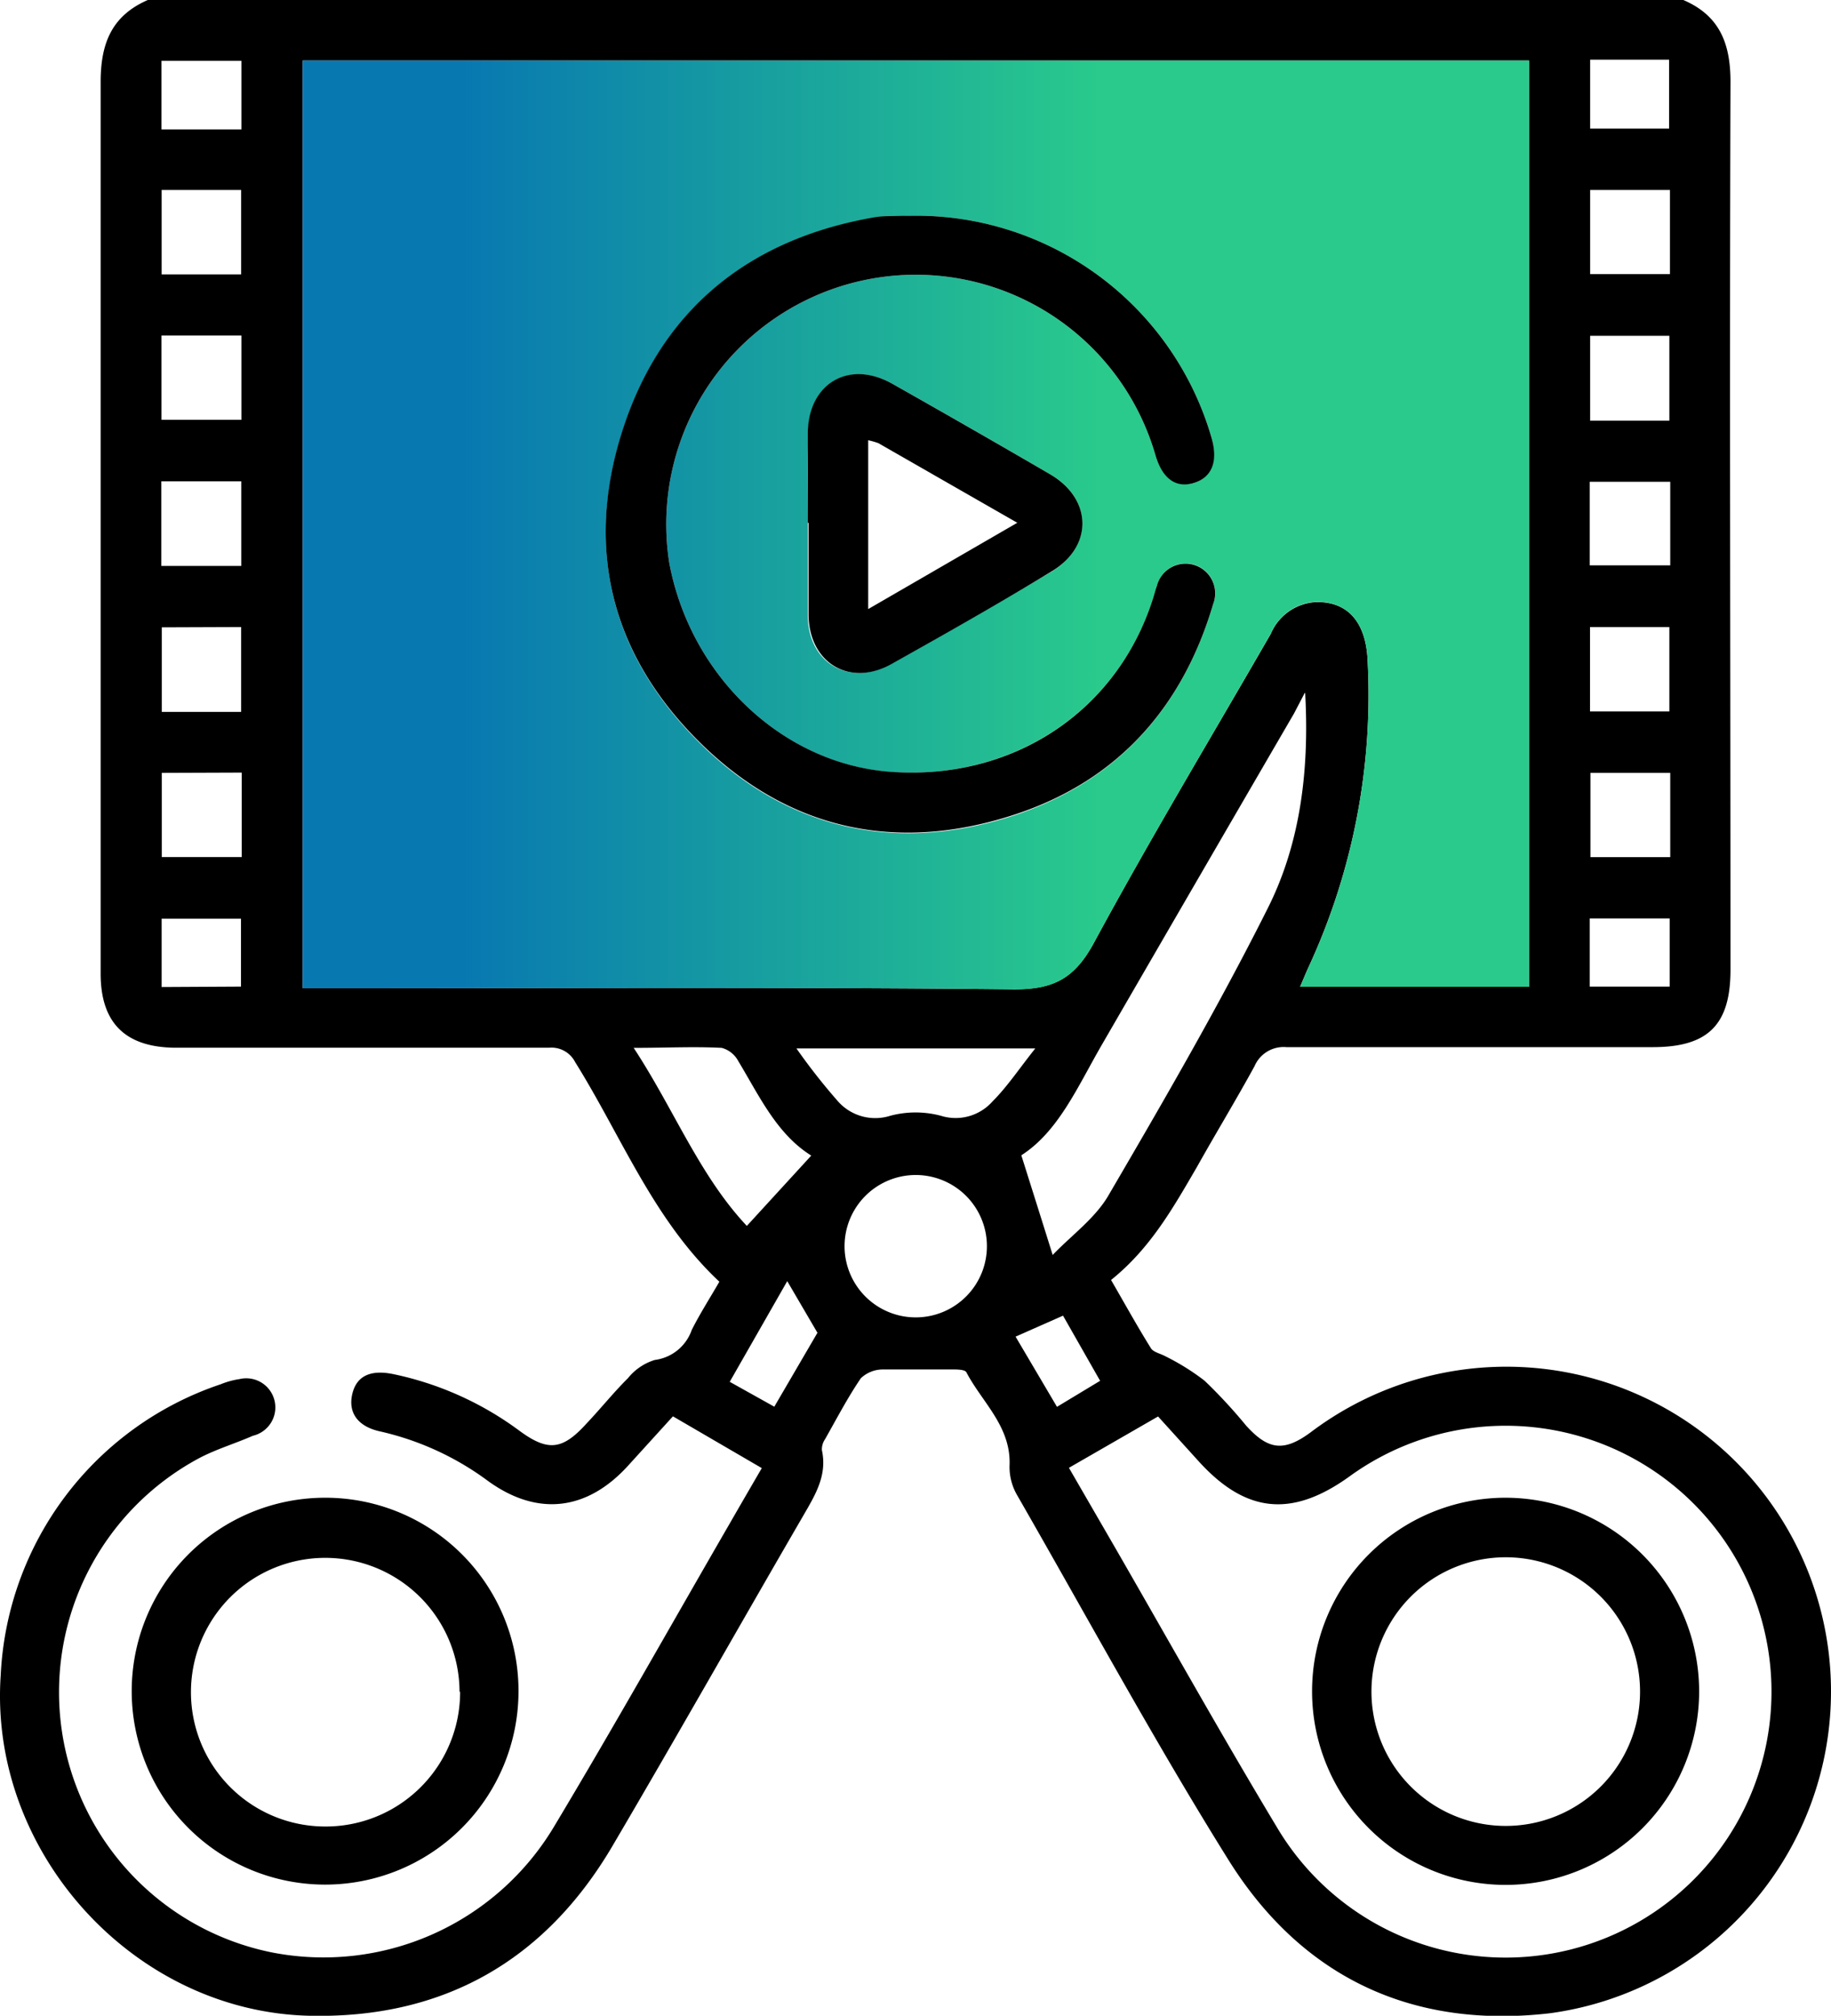 <svg xmlns="http://www.w3.org/2000/svg" xmlns:xlink="http://www.w3.org/1999/xlink" viewBox="0 0 127.34 140.16"><defs><style>.aea10c80-b758-4098-b26f-266d9d9c77e2{fill:url(#b449e167-f8b0-4a76-81ab-de03407a48b0);}</style><linearGradient id="b449e167-f8b0-4a76-81ab-de03407a48b0" x1="21.05" y1="36.5" x2="106.34" y2="36.5" gradientUnits="userSpaceOnUse"><stop offset="0.13" stop-color="#0878b1"/><stop offset="0.65" stop-color="#29ca8c"/><stop offset="1" stop-color="#29ca8c"/></linearGradient></defs><g id="a6f9f1c9-c3a4-47bc-b0cb-7b7ef26a2bcb" data-name="Layer 2"><g id="ed77ec53-4522-4ca4-bd04-259412111531" data-name="s5tB8l"><path d="M117.07,0c2.51,1.08,3.28,3,3.28,5.69-.07,20.58,0,41.16,0,61.74,0,3.83-1.56,5.38-5.41,5.38-8.49,0-17,0-25.47,0a2.2,2.2,0,0,0-2.22,1.32c-1.29,2.36-2.69,4.66-4,7C81.58,84,80,86.81,77.27,89c.94,1.62,1.81,3.2,2.77,4.74.17.28.65.37,1,.56A16.33,16.33,0,0,1,83.77,96a35.46,35.46,0,0,1,2.88,3.11c1.54,1.71,2.63,1.86,4.49.49a22.58,22.58,0,1,1,16.69,40.38c-9.6,1.13-17.29-2.49-22.39-10.65S75.61,112.44,70.76,104a3.92,3.92,0,0,1-.55-2.07c.13-2.73-1.9-4.41-3-6.51-.11-.21-.7-.2-1.07-.2-1.58,0-3.16,0-4.73,0a2.23,2.23,0,0,0-1.54.61c-.92,1.35-1.68,2.81-2.49,4.24a1.24,1.24,0,0,0-.22.76c.39,1.78-.49,3.16-1.32,4.6-4.44,7.65-8.79,15.35-13.29,23-4.7,7.94-11.76,11.93-21,11.73C9.25,139.89-.8,128.72.05,116.47a22.46,22.46,0,0,1,15.3-20.22,5.68,5.68,0,0,1,1.31-.36,2,2,0,0,1,.93,3.94c-1.25.55-2.58.94-3.78,1.58a18.46,18.46,0,0,0,5.07,34.34,18.68,18.68,0,0,0,19.62-8.69c4.2-7,8.19-14.11,12.28-21.18.7-1.22,1.41-2.44,2.2-3.8l-6.18-3.6-3.1,3.41c-2.86,3.16-6.31,3.57-9.74,1.1a20,20,0,0,0-7.52-3.46c-1.57-.34-2.24-1.32-1.94-2.6s1.29-1.7,2.83-1.39a22.4,22.4,0,0,1,8.79,3.94c2,1.47,3,1.35,4.69-.52.95-1,1.86-2.14,2.86-3.13a3.83,3.83,0,0,1,1.87-1.27,3.14,3.14,0,0,0,2.57-2.09c.57-1.13,1.26-2.21,1.92-3.35C45.44,84.82,43.22,79,40,73.85a1.85,1.85,0,0,0-1.82-1c-8.67,0-17.34,0-26,0C8.73,72.82,7,71.14,7,67.7c0-20.67,0-41.34,0-62C7,3,7.78,1.09,10.28,0ZM106.34,4.21H21.05v64.5h1.7c15.93,0,31.86-.09,47.78.08,2.81,0,4.23-.81,5.55-3.24C80,58.3,84.26,51.22,88.38,44.07a3.62,3.62,0,0,1,3.05-2.2c2.22-.1,3.55,1.31,3.68,4A45,45,0,0,1,91,67.26c-.19.42-.37.86-.58,1.35h15.92Zm-32,97.85,3.24,5.6c3.73,6.47,7.38,13,11.23,19.4a18.49,18.49,0,1,0,5-24.37c-4,2.86-7.2,2.51-10.47-1.11l-2.8-3.09Zm16.4-53.88L90,49.6Q83.29,61.14,76.61,72.68c-1.66,2.87-3,6-5.58,7.65.75,2.38,1.43,4.53,2.18,6.93,1.31-1.37,3-2.58,3.92-4.21,3.81-6.52,7.61-13.07,11-19.82C90.48,58.6,91.06,53.43,90.77,48.18Zm-32,38.28a4.95,4.95,0,1,0,9.89-.06,4.95,4.95,0,0,0-9.89.06Zm-2.32-6.11c-2.4-1.5-3.61-4.14-5.08-6.58a1.85,1.85,0,0,0-1.15-.91c-1.93-.1-3.87,0-6.12,0,2.8,4.26,4.57,8.87,7.87,12.38ZM72,72.9H55.39a42.33,42.33,0,0,0,2.83,3.61,3.46,3.46,0,0,0,3.7,1.07,6.85,6.85,0,0,1,3.51,0,3.43,3.43,0,0,0,3.6-1C70.05,75.56,70.87,74.32,72,72.9ZM11.24,13.21v5.87h5.53V13.21Zm99.35,0v5.85h5.55V13.21ZM11.23,23.33v5.86h5.56V23.33ZM116.1,29.25v-5.9h-5.51v5.9ZM11.22,39.35h5.56V33.47H11.22ZM116.16,33.5h-5.6v5.81h5.6Zm0,20.24h-5.55V59.6h5.55Zm-104.91,0v5.85h5.56V53.72Zm0-10.12v5.88h5.52V43.6ZM116.1,49.47V43.6h-5.52v5.87ZM110.59,4.15V8.94h5.49V4.15ZM16.79,9V4.23H11.23V9ZM110.56,68.6h5.56V63.86h-5.56Zm-93.8,0V63.88H11.24v4.75ZM53.85,97.81l3-5.14-2.1-3.59-4,7Zm20.08-6.33-3.3,1.46,2.88,4.88,3-1.81Z"/><path d="M36.06,117.62a13.45,13.45,0,1,1-13.48-13.48A13.43,13.43,0,0,1,36.06,117.62Zm-4.1,0A9.34,9.34,0,1,0,22.54,127,9.35,9.35,0,0,0,32,117.65Z"/><path class="aea10c80-b758-4098-b26f-266d9d9c77e2" d="M106.34,4.21v64.4H90.42c.21-.49.39-.93.58-1.35a45,45,0,0,0,4.11-21.41c-.13-2.67-1.46-4.08-3.68-4a3.62,3.62,0,0,0-3.05,2.2C84.26,51.22,80,58.3,76.08,65.55c-1.32,2.43-2.74,3.27-5.55,3.24-15.92-.17-31.85-.08-47.78-.08h-1.7V4.21ZM63.39,15l-1.7.08a7.56,7.56,0,0,0-.82.07c-8.6,1.46-14.68,6.18-17.46,14.47s-1,15.77,5.14,21.93,13.78,7.86,22.07,5.12C77.73,54.29,82.25,49.21,84.37,42a2.06,2.06,0,1,0-3.92-1.23c-.11.3-.18.61-.28.91-2.51,7.8-9.74,12.56-18.17,12C54.43,53.14,48,47,46.54,39.11a17.35,17.35,0,0,1,33.82-7.45c.46,1.56,1.47,2.26,2.64,1.93s1.73-1.49,1.27-3.11A21.39,21.39,0,0,0,63.39,15ZM56.18,36.35h0c0,2.14,0,4.28,0,6.42,0,3.34,2.87,5,5.77,3.4,3.74-2.08,7.44-4.22,11.13-6.39C76,38.05,76,34.71,73.07,33q-5.47-3.2-11-6.31c-3-1.68-5.81,0-5.87,3.38C56.15,32.16,56.18,34.25,56.18,36.35Z"/><path d="M63.39,15A21.39,21.39,0,0,1,84.27,30.48c.46,1.62,0,2.74-1.27,3.11s-2.18-.37-2.64-1.93a17.35,17.35,0,0,0-33.82,7.45C48,47,54.43,53.14,62,53.67c8.43.59,15.66-4.17,18.17-12,.1-.3.17-.61.28-.91A2.06,2.06,0,1,1,84.37,42c-2.12,7.19-6.64,12.27-13.75,14.62-8.29,2.74-15.87,1.08-22.07-5.12s-7.91-13.7-5.14-21.93,8.86-13,17.46-14.47a7.56,7.56,0,0,1,.82-.07Z"/><path d="M56.18,36.35c0-2.1,0-4.19,0-6.29.06-3.42,2.88-5.06,5.87-3.38q5.53,3.12,11,6.31c2.94,1.72,3,5.06,0,6.79C69.41,42,65.71,44.09,62,46.17c-2.9,1.62-5.72-.06-5.77-3.4,0-2.14,0-4.28,0-6.42Zm4.2-5.74V42.35l10.37-6-9.67-5.54A5.88,5.88,0,0,0,60.38,30.61Z"/><path d="M118.17,117.63a13.46,13.46,0,1,1-13.48-13.49A13.48,13.48,0,0,1,118.17,117.63Zm-22.79,0a9.34,9.34,0,1,0,9.3-9.35A9.34,9.34,0,0,0,95.38,117.6Z"/></g></g></svg>